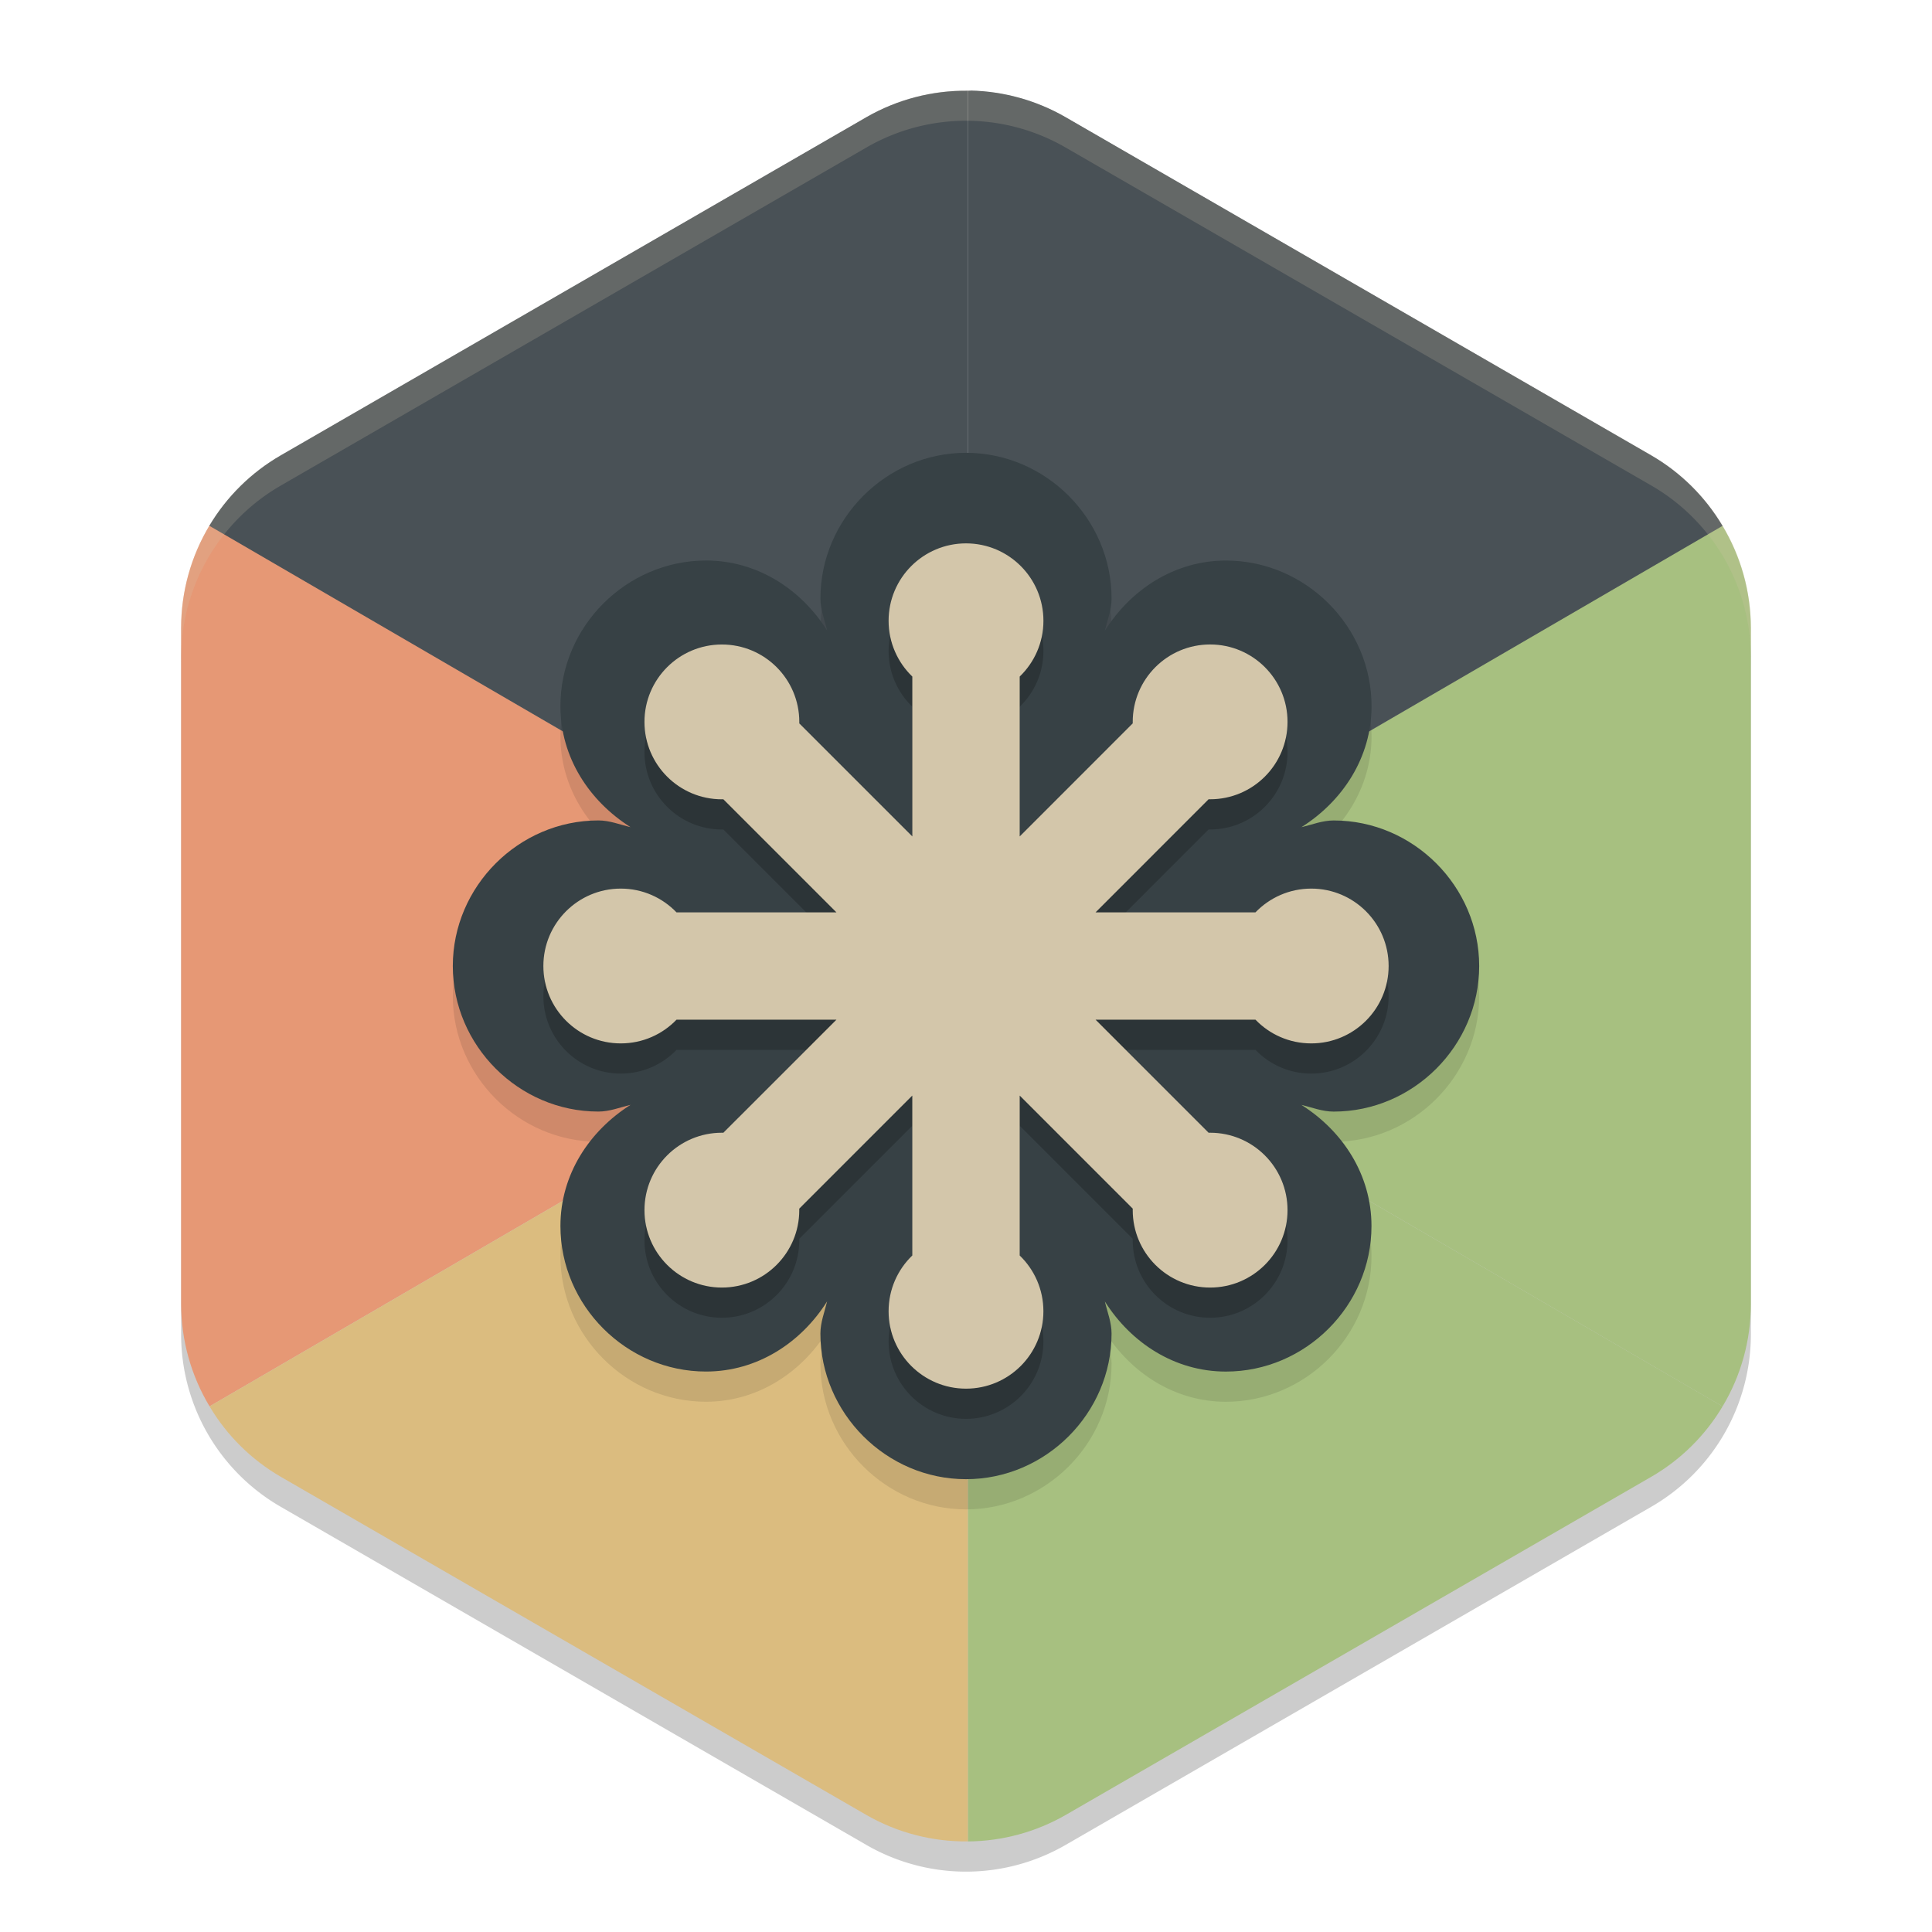 <svg xmlns="http://www.w3.org/2000/svg" width="64" height="64" version="1">
 <path style="opacity:0.2" d="M 32.156,4.002 A 6.595,6.594 0 0 0 28.703,4.882 L 9.298,16.084 A 6.595,6.594 0 0 0 6,21.796 V 44.202 a 6.595,6.594 0 0 0 3.297,5.711 L 28.702,61.117 a 6.595,6.594 0 0 0 6.595,0 L 54.702,49.913 A 6.595,6.594 0 0 0 58,44.202 V 21.795 A 6.595,6.594 0 0 0 54.702,16.084 L 35.297,4.881 A 6.595,6.594 0 0 0 32.156,4.001 Z"/>
 <path style="opacity:0.2;fill:#d3c6aa" d="M 32.154,3.005 A 6.595,6.594 0 0 0 28.702,3.883 L 9.298,15.086 A 6.595,6.594 0 0 0 6,20.797 V 22.247 A 6.595,6.594 0 0 1 9.298,16.536 L 28.702,5.333 a 6.595,6.594 0 0 1 3.453,-0.878 6.595,6.594 0 0 1 3.143,0.878 L 54.702,16.536 a 6.595,6.594 0 0 1 3.298,5.711 V 20.797 A 6.595,6.594 0 0 0 54.702,15.086 L 35.298,3.883 a 6.595,6.594 0 0 0 -3.143,-0.878 z"/>
 <path style="fill:#e69875" d="m 6.948,17.394 c -0.62,1.027 -0.948,2.205 -0.948,3.405 v 22.41 c 0.003,1.191 0.329,2.358 0.942,3.379 l 12.893,-7.5 12.165,-7.084 -12.165,-7.09 z"/>
 <path style="fill:#dbbc7f" d="M 19.835,39.088 6.942,46.588 c 0.574,0.965 1.385,1.767 2.356,2.331 l 19.404,11.205 c 1.023,0.588 2.186,0.89 3.366,0.875 V 46.543 l -0.068,-14.539 z"/>
 <path style="fill:#a7c080" d="m 57.046,17.397 -12.882,7.517 -12.165,7.09 12.165,7.084 12.898,7.503 c 0.612,-1.022 0.936,-2.191 0.937,-3.382 V 20.799 C 57.997,19.599 57.668,18.423 57.046,17.397 Z"/>
 <path style="fill:#a7c080" d="m 44.165,39.088 -12.165,-7.084 0.068,14.539 v 14.457 c 1.134,-0.009 2.247,-0.311 3.23,-0.875 l 19.404,-11.205 c 0.973,-0.563 1.786,-1.365 2.361,-2.331 z"/>
 <path style="fill:#495156" d="M 32.068,3.006 C 30.888,2.991 29.725,3.293 28.702,3.881 L 9.298,15.086 c -0.974,0.563 -1.788,1.365 -2.364,2.331 l 12.901,7.503 12.165,7.084 0.068,-14.539 z"/>
 <path style="fill:#495156" d="m 32.155,3 v 0.003 c -0.029,7.51e-4 -0.058,0.002 -0.087,0.003 V 17.465 l -0.068,14.539 12.165,-7.084 12.896,-7.5 c -0.574,-0.966 -1.386,-1.77 -2.359,-2.334 L 35.298,3.881 C 34.341,3.329 33.26,3.026 32.155,3 Z"/>
 <path style="opacity:0.1" d="m 32,16 c -2.639,0 -4.822,2.186 -4.822,4.825 0,0.375 0.139,0.709 0.222,1.062 -0.858,-1.358 -2.304,-2.319 -4.01,-2.319 -2.638,0 -4.825,2.183 -4.825,4.822 0,1.706 0.963,3.152 2.322,4.01 -0.354,-0.083 -0.689,-0.222 -1.065,-0.222 C 17.184,28.178 15,30.362 15,33 c 0,2.638 2.184,4.822 4.822,4.822 0.376,0 0.711,-0.139 1.065,-0.222 -1.359,0.859 -2.322,2.306 -2.322,4.012 0,2.638 2.183,4.822 4.822,4.822 1.708,0 3.155,-0.964 4.012,-2.324 -0.084,0.355 -0.222,0.691 -0.222,1.068 C 27.178,47.817 29.362,50 32,50 c 2.638,0 4.822,-2.183 4.822,-4.822 0,-0.376 -0.139,-0.711 -0.222,-1.065 0.858,1.359 2.303,2.322 4.01,2.322 2.639,0 4.822,-2.184 4.822,-4.822 0,-1.707 -0.962,-3.154 -2.322,-4.012 0.355,0.084 0.693,0.222 1.07,0.222 2.637,0 4.82,-2.184 4.82,-4.822 0,-2.638 -2.182,-4.822 -4.82,-4.822 -0.377,0 -0.713,0.139 -1.068,0.222 1.359,-0.858 2.322,-2.304 2.322,-4.01 0,-2.638 -2.184,-4.822 -4.822,-4.822 -1.708,0 -3.155,0.963 -4.012,2.324 0.084,-0.355 0.222,-0.69 0.222,-1.068 C 36.822,18.185 34.638,16 32,16 Z"/>
 <path style="fill:#374145" d="m 32,15 c -2.639,0 -4.822,2.186 -4.822,4.825 0,0.375 0.139,0.709 0.222,1.062 -0.858,-1.358 -2.304,-2.319 -4.01,-2.319 -2.638,0 -4.825,2.183 -4.825,4.822 0,1.706 0.963,3.152 2.322,4.01 -0.354,-0.083 -0.689,-0.222 -1.065,-0.222 C 17.184,27.178 15,29.362 15,32 c 0,2.638 2.184,4.822 4.822,4.822 0.376,0 0.711,-0.139 1.065,-0.222 -1.359,0.859 -2.322,2.306 -2.322,4.012 0,2.638 2.183,4.822 4.822,4.822 1.708,0 3.155,-0.964 4.012,-2.324 -0.084,0.355 -0.222,0.691 -0.222,1.068 C 27.178,46.817 29.362,49 32,49 c 2.638,0 4.822,-2.183 4.822,-4.822 0,-0.376 -0.139,-0.711 -0.222,-1.065 0.858,1.359 2.303,2.322 4.01,2.322 2.639,0 4.822,-2.184 4.822,-4.822 0,-1.707 -0.962,-3.154 -2.322,-4.012 0.355,0.084 0.693,0.222 1.07,0.222 2.637,0 4.82,-2.184 4.82,-4.822 0,-2.638 -2.182,-4.822 -4.82,-4.822 -0.377,0 -0.713,0.139 -1.068,0.222 1.359,-0.858 2.322,-2.304 2.322,-4.01 0,-2.638 -2.184,-4.822 -4.822,-4.822 -1.708,0 -3.155,0.963 -4.012,2.324 0.084,-0.355 0.222,-0.69 0.222,-1.068 C 36.822,17.185 34.638,15 32,15 Z"/>
 <path style="opacity:0.2" d="m 36.292,34.778 h 5.297 c 0.466,0.485 1.121,0.786 1.848,0.786 1.415,0 2.563,-1.147 2.563,-2.564 0,-1.416 -1.148,-2.564 -2.563,-2.564 -0.726,0 -1.382,0.303 -1.848,0.787 h -5.297 l 3.745,-3.747 c 0.017,0 0.033,0.001 0.05,0.001 1.416,0 2.564,-1.148 2.564,-2.564 0,-1.416 -1.148,-2.564 -2.564,-2.564 -1.416,0 -2.564,1.148 -2.564,2.564 0,0.016 9.46e-4,0.033 9.46e-4,0.049 l -3.745,3.746 v -5.296 c 0.484,-0.467 0.786,-1.121 0.786,-1.847 0,-1.418 -1.149,-2.565 -2.564,-2.565 -1.416,0 -2.565,1.148 -2.565,2.565 0,0.725 0.302,1.38 0.786,1.847 v 5.296 L 26.477,24.963 c 0,-0.016 7.6e-4,-0.033 7.6e-4,-0.049 0,-1.416 -1.147,-2.564 -2.564,-2.564 -1.417,0 -2.565,1.148 -2.565,2.564 0,1.416 1.148,2.564 2.564,2.564 0.016,0 0.033,-0.001 0.049,-0.001 l 3.747,3.747 h -5.298 C 21.944,30.738 21.289,30.436 20.564,30.436 19.148,30.436 18,31.584 18,33 c 0,1.417 1.148,2.564 2.564,2.564 0.726,0 1.381,-0.301 1.847,-0.786 h 5.298 l -3.747,3.746 c -0.016,0 -0.032,-0.001 -0.049,-0.001 -1.417,0 -2.564,1.148 -2.564,2.565 0,1.415 1.148,2.564 2.564,2.564 1.416,0 2.564,-1.149 2.564,-2.564 0,-0.017 -0.001,-0.033 -0.001,-0.05 l 3.745,-3.746 v 5.298 c -0.484,0.466 -0.785,1.12 -0.785,1.847 0,1.416 1.148,2.564 2.565,2.564 1.415,0 2.563,-1.147 2.563,-2.564 0,-0.726 -0.302,-1.381 -0.785,-1.847 v -5.298 l 3.745,3.746 c 0,0.017 -0.001,0.032 -0.001,0.05 0,1.415 1.147,2.564 2.564,2.564 1.416,0 2.564,-1.149 2.564,-2.564 0,-1.418 -1.148,-2.565 -2.564,-2.565 -0.017,0 -0.032,0.001 -0.05,0.001 z"/>
 <path style="fill:#d3c6aa" d="m 36.292,33.778 h 5.297 c 0.466,0.485 1.121,0.786 1.848,0.786 1.415,0 2.563,-1.147 2.563,-2.564 0,-1.416 -1.148,-2.564 -2.563,-2.564 -0.726,0 -1.382,0.303 -1.848,0.787 h -5.297 l 3.745,-3.747 c 0.017,0 0.033,0.001 0.05,0.001 1.416,0 2.564,-1.148 2.564,-2.564 0,-1.416 -1.148,-2.564 -2.564,-2.564 -1.416,0 -2.564,1.148 -2.564,2.564 0,0.016 9.46e-4,0.033 9.46e-4,0.049 l -3.745,3.746 v -5.296 c 0.484,-0.467 0.786,-1.121 0.786,-1.847 0,-1.418 -1.149,-2.565 -2.564,-2.565 -1.416,0 -2.565,1.148 -2.565,2.565 0,0.725 0.302,1.38 0.786,1.847 v 5.296 L 26.477,23.963 c 0,-0.016 7.6e-4,-0.033 7.6e-4,-0.049 0,-1.416 -1.147,-2.564 -2.564,-2.564 -1.417,0 -2.565,1.148 -2.565,2.564 0,1.416 1.148,2.564 2.564,2.564 0.016,0 0.033,-0.001 0.049,-0.001 l 3.747,3.747 h -5.298 C 21.944,29.738 21.289,29.436 20.564,29.436 19.148,29.436 18,30.584 18,32 c 0,1.417 1.148,2.564 2.564,2.564 0.726,0 1.381,-0.301 1.847,-0.786 h 5.298 l -3.747,3.746 c -0.016,0 -0.032,-0.001 -0.049,-0.001 -1.417,0 -2.564,1.148 -2.564,2.565 0,1.415 1.148,2.564 2.564,2.564 1.416,0 2.564,-1.149 2.564,-2.564 0,-0.017 -0.001,-0.033 -0.001,-0.05 l 3.745,-3.746 v 5.298 c -0.484,0.466 -0.785,1.12 -0.785,1.847 0,1.416 1.148,2.564 2.565,2.564 1.415,0 2.563,-1.147 2.563,-2.564 0,-0.726 -0.302,-1.381 -0.785,-1.847 v -5.298 l 3.745,3.746 c 0,0.017 -0.001,0.032 -0.001,0.05 0,1.415 1.147,2.564 2.564,2.564 1.416,0 2.564,-1.149 2.564,-2.564 0,-1.418 -1.148,-2.565 -2.564,-2.565 -0.017,0 -0.032,0.001 -0.05,0.001 z"/>
 <path style="opacity:0.2;fill:#d3c6aa" d="M 32.156 3.002 A 6.595 6.594 0 0 0 28.703 3.885 L 9.297 15.088 A 6.595 6.594 0 0 0 6 20.799 L 6 21.799 A 6.595 6.594 0 0 1 9.297 16.088 L 28.703 4.885 A 6.595 6.594 0 0 1 32.156 4.002 A 6.595 6.594 0 0 1 35.297 4.885 L 54.703 16.084 A 6.595 6.594 0 0 1 58 21.799 L 58 20.799 A 6.595 6.594 0 0 0 54.703 15.084 L 35.297 3.885 A 6.595 6.594 0 0 0 32.156 3.002 z"/>
</svg>

